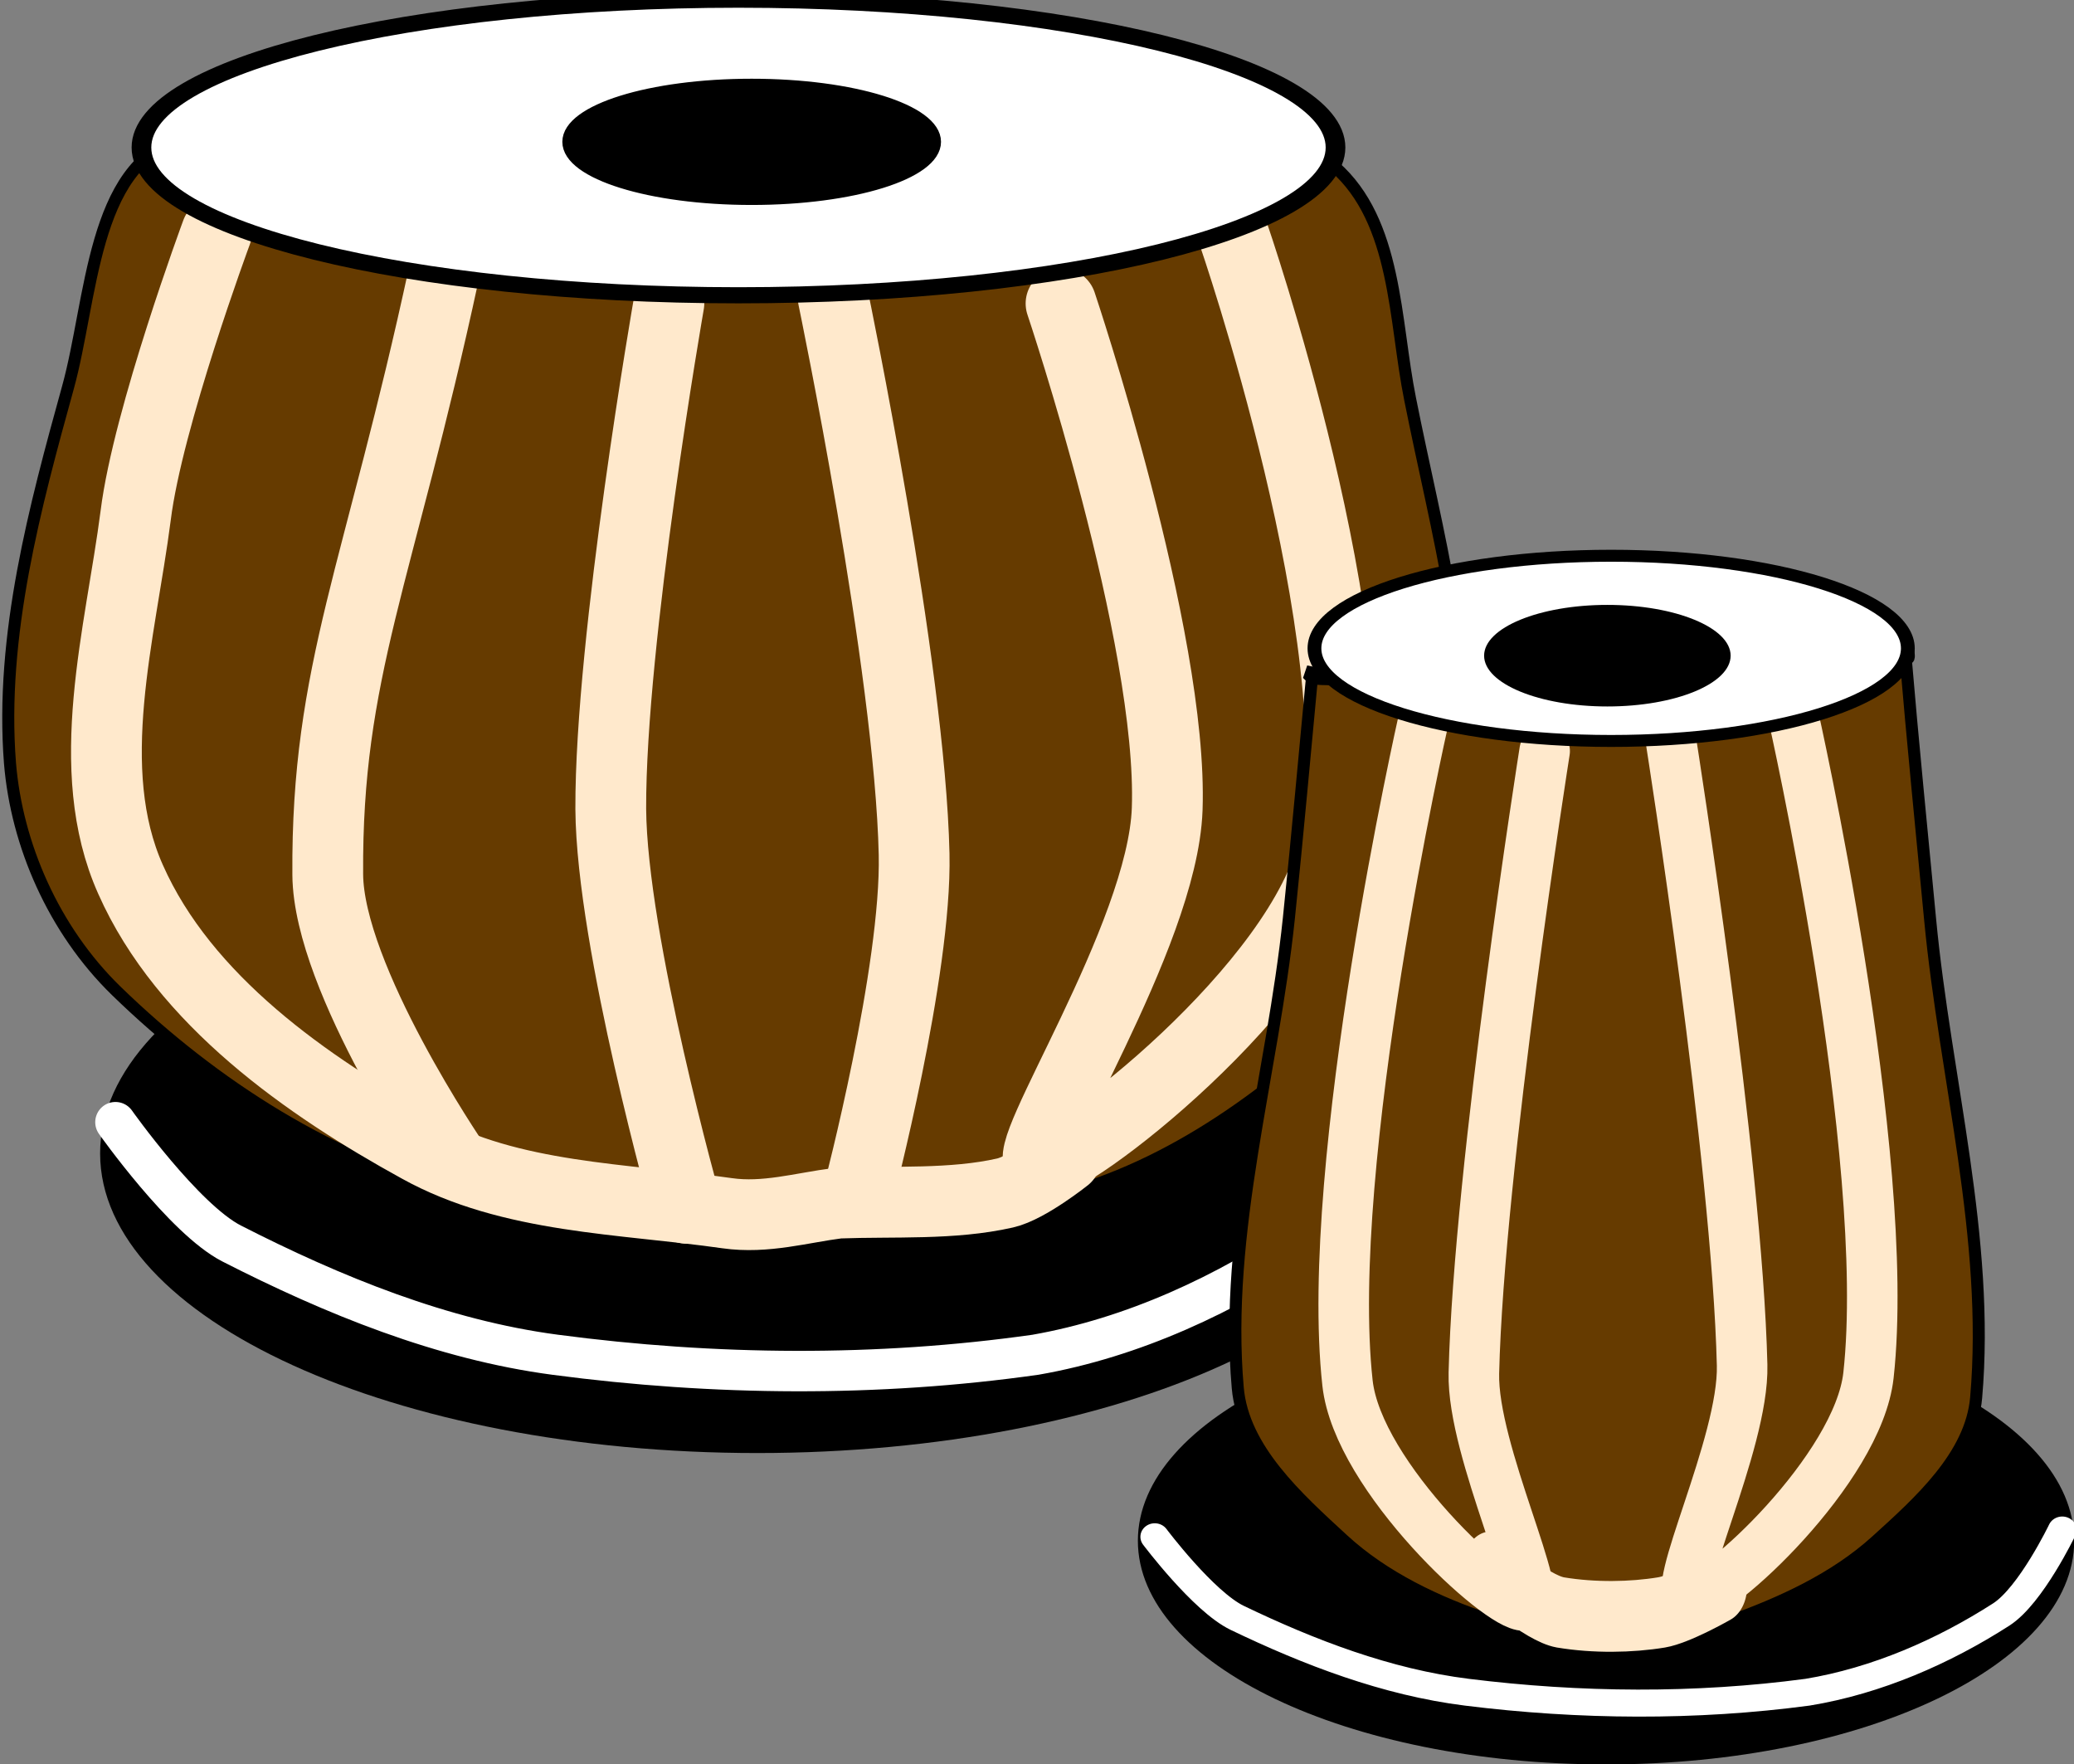 <svg xmlns="http://www.w3.org/2000/svg" width="123.074" height="104.67" viewBox="-0.017 1.249 123.074 104.67"><rect x="-0.017" y="1.249" width="123.074" height="104.67" fill="#808080" stroke="none"/><defs><style/></defs><g id="ID0.6214102567173541" transform="translate(-.05 .4) scale(.774)"><g id="ID0.2265301109291613"><path id="ID0.36331856762990355" fill="#000" stroke="none" stroke-linecap="round" d="M118.75 224.5c17.312 0 33 2.213 44.359 5.788 11.36 3.576 18.391 8.513 18.391 13.962s-7.031 10.386-18.391 13.962C151.75 261.787 136.062 264 118.75 264s-33-2.213-44.359-5.788C63.031 254.636 56 249.699 56 244.25s7.031-10.386 18.391-13.962c11.359-3.575 27.047-5.788 44.359-5.788z" transform="matrix(.803 0 0 1.163 -37.25 -194.55)"/><path id="ID0.3923717634752393" fill="#663B00" stroke="#000" stroke-width=".922" stroke-linecap="round" d="M13.78 11.81l67.049-3.872c22.327-1.289 15.932 1.022 21.52 5.922 4.815 4.222 4.59 11.821 5.806 17.834 2.027 10.19 5.014 20.555 3.894 30.621-.711 6.366-4.198 12.468-8.917 17.05-6.59 6.388-14.972 12.144-23.847 13.825-14.203 2.686-29.352 2.893-43.41-.461-10.17-2.43-19.494-8.456-26.934-15.69-4.795-4.678-7.62-11.2-8.133-17.443-.766-9.814 1.947-19.754 4.446-28.801 1.848-6.68 1.882-17.015 8.526-18.986z"/><path id="ID0.7147510801441967" fill="none" stroke="#FFE9CC" stroke-width="5.426" stroke-linecap="round" d="M34.084 22.013c-4.993 23.144-9.017 30.477-8.913 46.118.054 7.994 9.688 22.09 9.688 22.09"/><path id="ID0.524744383059442" fill="none" stroke="#FFE9CC" stroke-width="5.426" stroke-linecap="round" d="M65.863 92.547s4.46-16.995 4.263-25.966c-.314-14.342-6.2-42.63-6.2-42.63"/><path id="ID0.6405112035572529" fill="none" stroke="#FFE9CC" stroke-width="5.426" stroke-linecap="round" d="M81.39 24.363s8.604 25.578 8.139 38.755C89.18 72.96 77.953 89.84 79.84 90.246c1.949.442 20.177-13.554 22.478-24.415 3.132-15.448-7.751-46.894-7.751-46.894"/><path id="ID0.524744383059442" fill="none" stroke="#FFE9CC" stroke-width="5.426" stroke-linecap="round" d="M52.682 93.722s-5.741-20.375-5.813-30.617c-.043-12.991 4.457-38.755 4.457-38.755"/><path id="ID0.6905003897845745" fill="none" stroke="#FFE9CC" stroke-width="5.426" stroke-linecap="round" d="M16.645 18.912s-5.271 14.223-6.201 21.703c-1.163 9.03-4.186 19.416-.388 27.904 4.108 9.262 13.567 15.855 22.09 20.54 7.038 3.913 15.674 3.898 23.641 5.038 2.94.42 5.713-.417 8.526-.775 4.288-.158 8.739.144 12.79-.775 1.746-.399 4.65-2.713 4.65-2.713"/><path id="ID0.4903492908924818" fill="#FFF" stroke="#000" stroke-width="3" d="M187 81c25.106 0 47.856 3.081 64.33 8.06C267.803 94.038 278 100.913 278 108.5c0 7.587-10.197 14.462-26.67 19.44-16.474 4.979-39.224 8.06-64.33 8.06s-47.856-3.081-64.33-8.06C106.197 122.962 96 116.087 96 108.5c0-7.587 10.197-14.462 26.67-19.44C139.144 84.081 161.894 81 187 81z" transform="matrix(.503 0 0 .412 -37.4 -32.3)"/><path id="ID0.05982814775779843" fill="#000" stroke="#000" stroke-width=".922" d="M57.673 7.593c3.877 0 7.391.49 9.935 1.283 2.544.792 4.12 1.887 4.12 3.094 0 1.208-1.576 2.303-4.12 3.095-2.544.793-6.058 1.283-9.935 1.283-3.878 0-7.392-.49-9.936-1.283-2.544-.792-4.12-1.887-4.12-3.095 0-1.207 1.576-2.302 4.12-3.094 2.544-.793 6.058-1.283 9.936-1.283z"/><path id="ID0.23072667652741075" fill="none" stroke="#FFF" stroke-width="3.1" stroke-linecap="round" d="M8.894 87.12s5.255 7.432 8.913 9.302c7.781 3.972 16.145 7.38 24.803 8.526 12.224 1.618 24.707 1.717 36.817 0 7.475-1.307 14.677-4.652 20.928-8.914 3.197-2.18 6.588-9.688 6.588-9.688"/></g><g id="ID0.06147985206916928"><path id="ID0.36331856762990355" fill="#000" stroke="none" stroke-linecap="round" d="M118.75 224.5c17.312 0 33 2.213 44.359 5.788 11.36 3.576 18.391 8.513 18.391 13.962s-7.031 10.386-18.391 13.962C151.75 261.787 136.062 264 118.75 264s-33-2.213-44.359-5.788C63.031 254.636 56 249.699 56 244.25s7.031-10.386 18.391-13.962c11.359-3.575 27.047-5.788 44.359-5.788z" transform="matrix(.572 0 0 .868 55.25 -92.8)"/><path id="ID0.0939373173750937" fill="#663B00" stroke="#000" stroke-width="2" stroke-linecap="round" d="M281.5 136l.3.3c-.067.599 39.821-.046 59.7-.3 4.97-.063 2.004-.319 3-.5 2.667-.485 5.342-.968 8-1.5 1.505-.301 2.983-.767 4.5-1 .658-.101 1.334 0 2 0 1.498 0 3.005-.107 4.5 0 .847.06 1.656.406 2.5.5.662.074 1.347-.131 2 0 1.033.207 1.967.793 3 1 .653.131 1.334 0 2 0 .666 0 1.345.123 2 0 2.024-.38 4.125-.648 6-1.5.469-.213-.811-4.728-.5-1 1.244 14.914 2.741 29.851 4.15 44.75 2.52 26.643 9.957 53.338 7.65 80-.839 9.691-9.461 17.448-16.65 24-6.885 6.274-15.737 10.346-24.5 13.5-5.668 2.035-11.776 1.866-17.7 2.05-7.347-.268-15.076.011-21.95-2.3-8.828-2.969-17.666-7.17-24.5-13.5-7.536-6.98-16.614-15.167-17.5-25.4-2.27-26.228 5.786-52.414 8.5-78.6 1.448-13.974 2.678-28.013 4-42z" transform="matrix(.461 0 0 .458 -29.3 -9.35)"/><path id="ID0.6405112035572529" fill="none" stroke="#FFE9CC" stroke-width="3.876" stroke-linecap="round" d="M128.182 58.075s5.049 31.913 5.426 47.669c.15 6.072-5.745 17.688-3.876 17.827 1.871.14 12.77-9.844 13.564-17.052 1.858-16.87-5.813-50.77-5.813-50.77m-19.015 2.926s-5.049 31.913-5.426 47.669c-.15 6.072 5.745 17.688 3.876 17.827-1.871.14-12.77-9.844-13.564-17.052-1.858-16.87 5.813-50.77 5.813-50.77"/><path id="ID0.3397635603323579" fill="#FFF" stroke="#000" stroke-width="2" d="M323 106c11.863 0 22.613 1.737 30.398 4.543C361.182 113.349 366 117.224 366 121.5c0 4.276-4.818 8.151-12.602 10.957C345.613 135.263 334.863 137 323 137s-22.613-1.737-30.398-4.543C284.818 129.651 280 125.776 280 121.5c0-4.276 4.818-8.151 12.602-10.957C300.387 107.737 311.137 106 323 106z" transform="matrix(.529 0 0 .458 -47.3 -4.85)"/><path id="ID0.237257300876081" fill="#000" stroke="none" d="M327.5 127c5.656 0 10.781.952 14.492 2.491 3.711 1.539 6.008 3.664 6.008 6.009s-2.297 4.47-6.008 6.009c-3.711 1.539-8.836 2.491-14.492 2.491-5.656 0-10.781-.952-14.492-2.491-3.711-1.539-6.008-3.664-6.008-6.009s2.297-4.47 6.008-6.009c3.711-1.539 8.836-2.491 14.492-2.491z" transform="matrix(.461 0 0 .458 -27.7 -10.7)"/><path id="ID0.000271389726549387" fill="none" stroke="#FFE9CC" stroke-width="7" stroke-linecap="round" d="M271.5 251.5s5.875 4.079 9 4.5c4.336.554 9.117.493 13 0 2.591-.333 7.5-2.5 7.5-2.5" transform="matrix(.596 0 0 .775 -47.5 -73.7)"/><path id="ID0.23072667652741075" fill="none" stroke="#FFF" stroke-width="4" stroke-linecap="round" d="M62.5 214s6.78 9.588 11.5 12c10.039 5.125 20.83 9.521 32 11 15.77 2.087 31.876 2.215 47.5 0 9.643-1.686 18.935-6.002 27-11.5 4.125-2.814 8.5-12.5 8.5-12.5" transform="matrix(.55 0 0 .518 54.2 8.05)"/></g></g></svg>